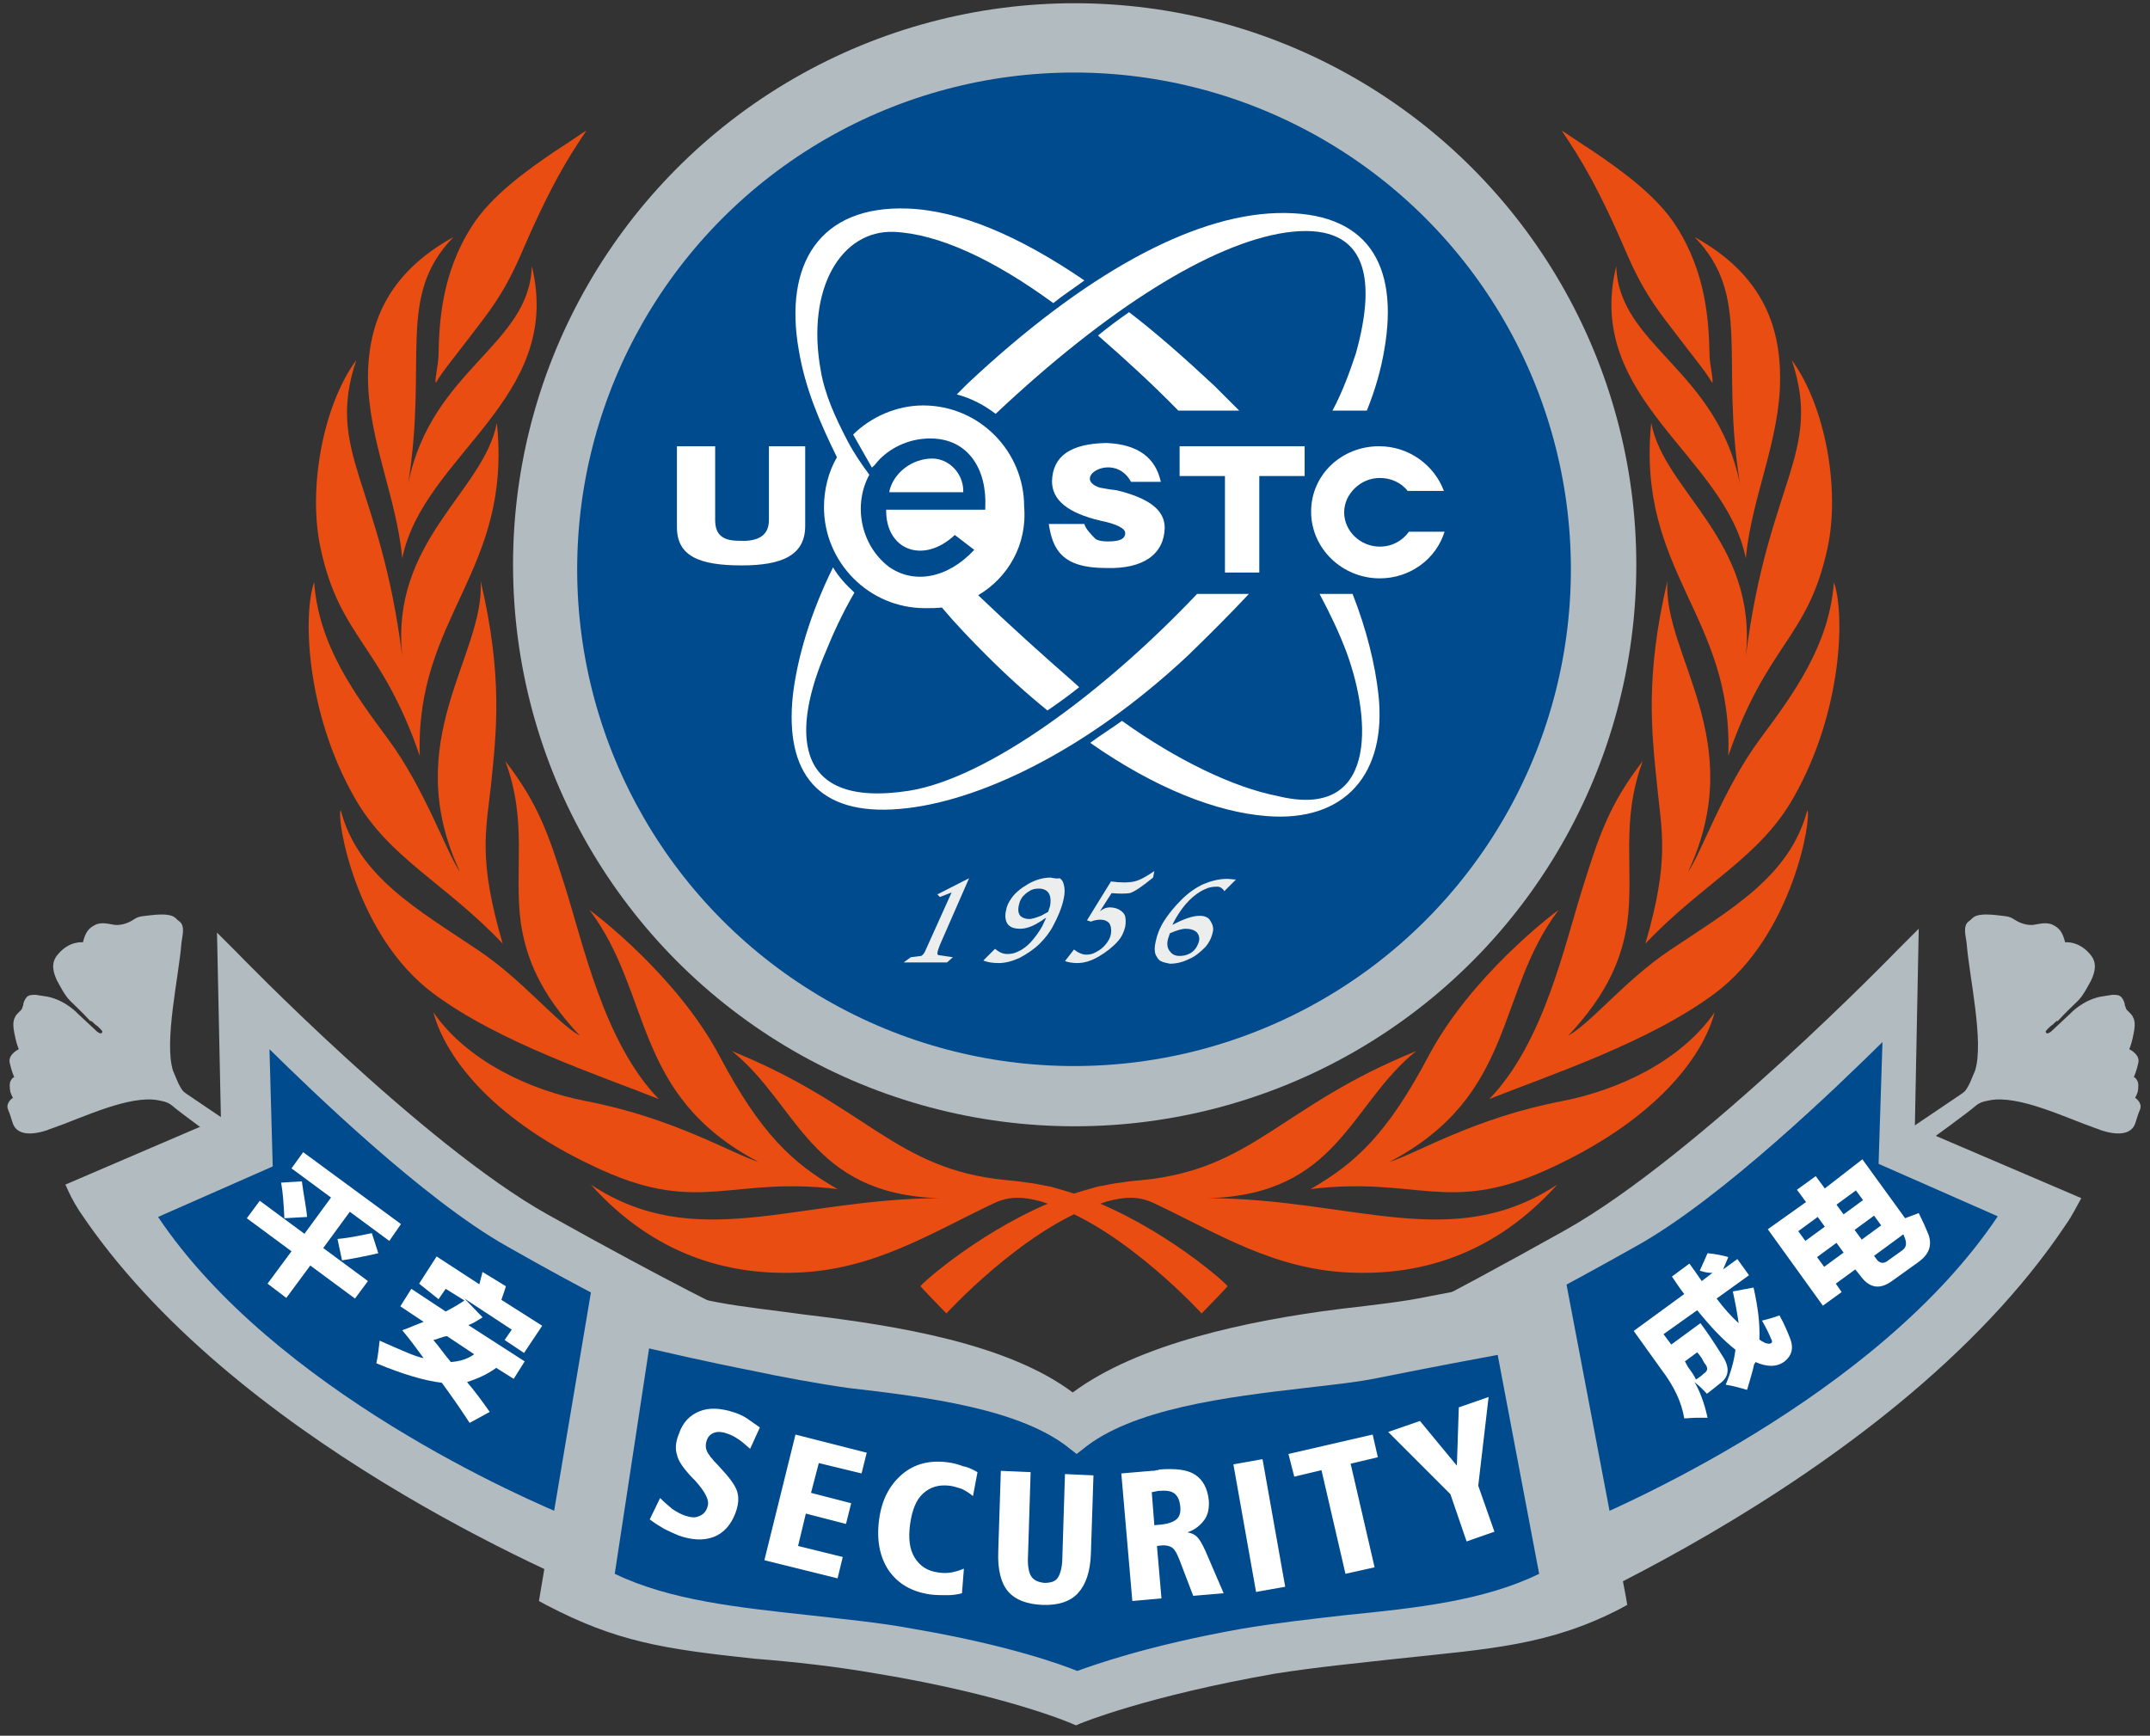 <?xml version="1.0" encoding="utf-8"?>
<!-- Generator: Adobe Illustrator 22.0.1, SVG Export Plug-In . SVG Version: 6.00 Build 0)  -->
<svg version="1.1"
	 id="Layer_1" inkscape:output_extension="org.inkscape.output.svg.inkscape" inkscape:version="0.46" sodipodi:docname="Enodis.svg" sodipodi:version="0.32" xmlns:cc="http://creativecommons.org/ns#" xmlns:dc="http://purl.org/dc/elements/1.1/" xmlns:inkscape="http://www.inkscape.org/namespaces/inkscape" xmlns:rdf="http://www.w3.org/1999/02/22-rdf-syntax-ns#" xmlns:sodipodi="http://sodipodi.sourceforge.net/DTD/sodipodi-0.dtd" xmlns:svg="http://www.w3.org/2000/svg"
	 xmlns="http://www.w3.org/2000/svg" xmlns:xlink="http://www.w3.org/1999/xlink" x="0px" y="0px" viewBox="0 0 331.9 268"
	 style="enable-background:new 0 0 331.9 268;" xml:space="preserve">
<rect x="0" y="0" width="331.9" height="268" fill="#333333" stroke="none"/>
<style type="text/css">
	.st0{fill:#B2BBC0;}
	.st1{fill:#004A8E;}
	.st2{fill:#ECEDED;}
	.st3{fill:#FFFFFF;}
	.st4{fill:#E94D11;}
	.st5{enable-background:new    ;}
	.st6{fill:none;}
</style>
<defs>
	
	
		<inkscape:perspective  id="perspective26" inkscape:persp3d-origin="306 : 264 : 1" inkscape:vp_x="0 : 396 : 1" inkscape:vp_y="0 : 1000 : 0" inkscape:vp_z="612 : 396 : 1" sodipodi:type="inkscape:persp3d">
		</inkscape:perspective>
	
		<inkscape:perspective  id="perspective2414" inkscape:persp3d-origin="372.04724 : 350.78739 : 1" inkscape:vp_x="0 : 526.18109 : 1" inkscape:vp_y="0 : 1000 : 0" inkscape:vp_z="744.09448 : 526.18109 : 1" sodipodi:type="inkscape:persp3d">
		</inkscape:perspective>
</defs>
<sodipodi:namedview  bordercolor="#666666" borderopacity="1.0" gridtolerance="10.0" guidetolerance="10.0" id="base" inkscape:current-layer="Layer_1" inkscape:cx="236.40961" inkscape:cy="1.3463471" inkscape:pageopacity="0.0" inkscape:pageshadow="2" inkscape:window-height="667" inkscape:window-width="640" inkscape:window-x="319" inkscape:window-y="164" inkscape:zoom="149.33333" objecttolerance="10.0" pagecolor="#ffffff" showgrid="false">
	</sodipodi:namedview>
<g id="图层_1_2_">
	<ellipse class="st0" cx="165.9" cy="87.2" rx="86.7" ry="86.7"/>
	<ellipse class="st1" cx="165.8" cy="87.9" rx="76.7" ry="76.7"/>
	<path class="st0" d="M27.5,167.2c-0.2-0.5-0.5-1.2-0.8-1.9c-1.4-4.5,0.9-14.5,1.3-19.6c0.1-1.1,0.7-2.8-0.4-3.5
		c-0.2-0.1-0.5-0.6-1.1-0.8c-0.9-0.3-2.2-0.2-3.1-0.1c-1.5,0.2-1.9,0.1-2.8,0.7c-0.9,0.6-2,0.9-2.9,0.8c-0.8-0.1-2-0.5-3,0
		s-1.5,1.1-1.9,2.7c0,0-2.1-0.3-3.9,1.9c-1.1,1.3-0.7,2.7-0.1,4c0.5,0.9,1.2,2.3,2,3.1c0.7,0.7,1.8,1.7,2.9,2.9
		c0.9,1-0.3-0.4,0.7,0.5c0.2,0.2,0.4,0.4,0.6,0.5c0.2,0.2,0.8,0.7,0.8,0.9c0,0.1-0.1,0.2-0.1,0.2c-0.1,0.1-0.3,0.1-0.7-0.2l-3-2.8
		c0,0-1.8-2-4.6-2.6c-0.6-0.1-1.3-0.2-1.9-0.3c-0.3,0-0.6,0-1,0.1c-0.1,0.1-0.3,0.1-0.4,0.3c-0.2,0.2-0.4,0.6-0.5,1
		c0,0.1,0,0.3-0.1,0.4c-0.1,0.5-0.2,0.5-0.6,0.9c-0.2,0.2-0.5,0.5-0.6,0.8c-0.5,0.9-0.1,2.3,0.1,3.3c0.2,0.9,0.5,1.6,0.5,1.6
		s-1.7,0.8-1.4,2.1c0.3,1.4,0.7,2.2,0.7,2.2s-0.3,0.1-0.5,0.5c-0.3,0.4-0.2,1.3-0.1,1.8c0.2,0.6,0.4,0.9,0.4,0.9s-1.1,0.7-0.8,1.7
		c0.2,0.5,0.4,1,0.5,1.4c0.1,0.2,0.1,0.4,0.2,0.6c0.5,2,2.7,2.2,5.4,1.3c0.2-0.1,0.5-0.2,0.8-0.3c4.6-1.6,11.9-5.2,16.4-4.3
		c1,0.2,1.5,0.3,2.3,1c0.9,0.8,6.8,5.1,7.5,5.6c1.1,0.8,3-0.1,2.6-1.6c-0.1-0.4-0.3-0.7-0.7-1l-7.4-5
		C28.2,168.5,28,168.2,27.5,167.2z"/>
	<path class="st0" d="M304.1,167.2c0.2-0.5,0.5-1.2,0.8-1.9c1.4-4.5-0.9-14.5-1.3-19.6c-0.1-1.1-0.7-2.8,0.4-3.5
		c0.2-0.1,0.5-0.6,1.1-0.8c0.9-0.3,2.2-0.2,3.1-0.1c1.5,0.2,1.9,0.1,2.8,0.7c0.9,0.6,2,0.9,2.9,0.8c0.8-0.1,2-0.5,3,0
		s1.5,1.1,1.9,2.7c0,0,2.1-0.3,3.9,1.9c1.1,1.3,0.7,2.7,0.1,4c-0.5,0.9-1.2,2.3-2,3.1c-0.7,0.7-1.8,1.7-2.9,2.9
		c-0.9,1,0.3-0.4-0.7,0.5c-0.2,0.2-0.4,0.4-0.6,0.5c-0.2,0.2-0.8,0.7-0.8,0.9c0,0.1,0.1,0.2,0.1,0.2c0.1,0.1,0.3,0.1,0.7-0.2l3-2.8
		c0,0,1.8-2,4.6-2.6c0.6-0.1,1.3-0.2,1.9-0.3c0.3,0,0.6,0,1,0.1c0.1,0.1,0.3,0.1,0.4,0.3c0.2,0.2,0.4,0.6,0.5,1c0,0.1,0,0.3,0.1,0.4
		c0.1,0.5,0.2,0.5,0.6,0.9c0.2,0.2,0.5,0.5,0.6,0.8c0.5,0.9,0.1,2.3-0.1,3.3c-0.2,0.9-0.5,1.6-0.5,1.6s1.7,0.8,1.4,2.1
		c-0.3,1.4-0.7,2.2-0.7,2.2s0.3,0.1,0.5,0.5c0.3,0.4,0.2,1.3,0.1,1.8c-0.2,0.6-0.4,0.9-0.4,0.9s1.1,0.7,0.8,1.7
		c-0.2,0.5-0.4,1-0.5,1.4c-0.1,0.2-0.1,0.4-0.2,0.6c-0.5,2-2.7,2.2-5.4,1.3c-0.2-0.1-0.5-0.2-0.8-0.3c-4.6-1.6-11.9-5.2-16.4-4.3
		c-1,0.2-1.5,0.3-2.3,1c-0.9,0.8-6.8,5.1-7.5,5.6c-1.1,0.8-3-0.1-2.6-1.6c0.1-0.4,0.3-0.7,0.7-1l7.4-5
		C303.4,168.5,303.6,168.2,304.1,167.2z"/>
	<path class="st2" d="M180.3,145c0.1-0.3,0.2-0.6,0.3-0.9c1.1-0.5,2-0.7,2.4-0.7c0.8,0,1.4,0.2,1.8,0.6c0.3,0.4,0.4,0.8,0.3,1.3
		c-0.1,0.4-0.3,0.8-0.5,1.1c-0.3,0.4-0.6,0.7-1.1,0.9c-0.4,0.2-0.9,0.3-1.4,0.3c-0.6,0-1.1-0.2-1.4-0.6
		C180.2,146.5,180.1,145.8,180.3,145z M189.4,135.7c-1.2,0-2.4,0.3-3.6,0.8c-1.1,0.5-2.3,1.3-3.4,2.4c-1.1,1.1-2,2.2-2.7,3.3
		s-1.1,2.2-1.3,3.2c-0.2,0.8-0.2,1.5,0,2c0.2,0.4,0.4,0.8,0.8,1c0.4,0.2,0.9,0.3,1.4,0.4c0.9,0,1.9-0.2,2.9-0.7
		c1-0.4,1.8-1.1,2.6-1.9c0.5-0.6,0.9-1.3,1.1-2.2c0.2-0.7,0-1.3-0.4-1.9c-0.3-0.5-0.9-0.7-1.6-0.7c-1.1,0-2.5,0.5-4.2,1.4
		c0.1-0.3,0.3-0.6,0.5-1c0.6-1,1.2-1.9,2.1-2.8c0.7-0.7,1.5-1.3,2.4-1.7c0.6-0.3,1.2-0.4,1.9-0.4c0.4,0,0.8,0.2,1.1,0.7l1.8-1.8
		C190.4,135.8,189.9,135.7,189.4,135.7z M178.2,134.5c-1.2,0.8-2.2,1.4-3.1,1.6s-2.1,0.2-3.6,0l-3.7,6l0.6,0.2
		c0.5-0.2,1-0.3,1.5-0.3c0.6,0,1,0.2,1.3,0.5c0.3,0.4,0.4,1,0.3,1.7c-0.1,0.6-0.4,1.1-0.8,1.6s-0.9,0.9-1.5,1.2
		c-0.5,0.3-1,0.4-1.5,0.4c-0.6,0-1.3-0.3-1.9-0.8l-1.4,1.8c0.6,0.2,1.2,0.3,1.9,0.3c1,0,2.1-0.3,3.3-1c1.2-0.7,2.2-1.5,3-2.4
		c0.6-0.7,0.9-1.4,1.1-2.2c0.1-0.6,0.1-1.1,0-1.6c-0.1-0.4-0.4-0.7-0.7-0.9c-0.4-0.3-1-0.5-1.7-0.5c-0.5,0-1,0.2-1.5,0.6l1.8-2.8
		c1.2,0.1,2.1,0.1,2.8,0c0.7-0.2,1.9-1,3.6-2.4L178.2,134.5z M158.9,141.9c-0.6,0-1.1-0.2-1.4-0.5c-0.3-0.4-0.4-0.9-0.2-1.7
		c0.1-0.5,0.3-0.9,0.6-1.3c0.3-0.3,0.6-0.6,1-0.8c0.4-0.3,0.9-0.4,1.5-0.4c0.4,0,0.8,0.1,1.1,0.3c0.3,0.2,0.5,0.5,0.6,0.9
		s0.1,0.9,0,1.5c-0.1,0.3-0.2,0.6-0.3,0.9c-0.4,0.2-0.7,0.4-1.1,0.6C159.9,141.7,159.3,141.9,158.9,141.9z M162.2,135.5
		c-1.1,0-2.3,0.3-3.5,1c-1.2,0.7-2,1.4-2.5,2.1s-0.8,1.3-0.9,2c-0.2,0.8-0.1,1.5,0.2,2c0.4,0.6,1.1,0.8,2,0.8c0.8,0,1.8-0.3,2.9-1
		c0.4-0.2,0.7-0.5,1.1-0.7c-0.2,0.4-0.4,0.9-0.6,1.3c-0.5,0.9-1.1,1.7-1.8,2.5c-0.6,0.6-1.2,1.1-1.9,1.4c-0.6,0.3-1.1,0.4-1.7,0.4
		c-0.7,0-1.3-0.3-1.9-0.8l-1.8,1.8c0.7,0.3,1.5,0.4,2.4,0.4c1,0,2.1-0.3,3.2-0.8c1.1-0.6,2.2-1.3,3.1-2.2c0.9-0.9,1.6-1.8,2.1-2.8
		c0.7-1.3,1.3-2.7,1.6-4.1c0.2-0.9,0.2-1.6,0-2.3c-0.1-0.4-0.3-0.7-0.6-0.9C163.2,135.7,162.7,135.6,162.2,135.5z M149.6,135.6
		l-4.9,2.5l0.4,0.4l1.8-0.7l-4.1,9.1c-0.2,0.4-0.4,0.6-0.6,0.7l-1.6,0.2l-1.1,0.8h6.7l0.9-0.8c-0.6-0.1-1.3-0.2-2-0.3
		c-0.3,0-0.4-0.1-0.4-0.3c0-0.2,0.2-0.9,0.7-2L149.6,135.6z"/>
	<path class="st3" d="M118.4,68.9h5.9v12.3c0,4.5-3.5,6.1-9.8,6.1c-6.5,0-10-1.4-10-5.9V68.9h5.9v11.4c0,2.7,1.7,3.2,3.8,3.2
		c2.2,0.1,4.5-0.4,4.5-3.2V68.9H118.4z"/>
	<path class="st3" d="M179.2,74.4h-4.6c-2.6-4.8-9.4-0.6-4.8,0.9c0.6,0.1,1.6,0.3,2.6,0.4c4.9,1.2,7.4,3,7.4,5.8
		c-0.1,4-3.2,6.4-9.1,6.2c-6.8,0-8.2-2.9-8.8-6.8h5.5c0.1,0.7,1.3,1.9,1.7,2.3c0.4,0.3,1.2,0.4,1.9,0.4c1.9,0,2.7-0.4,2.7-1.3
		c0-0.7-1.3-1.4-3.8-1.9c-5.1-1.2-7.5-3.2-7.5-6.1c0.1-3.9,2.9-5.8,8.4-5.9C175.7,68.6,178.4,70.7,179.2,74.4z"/>
	<polygon class="st3" points="182.1,73.5 182.1,68.9 201.4,68.9 201.4,73.5 194.4,73.5 194.4,88.4 189.1,88.4 189.1,73.5 	"/>
	<path class="st3" d="M212.9,68.9c4.6,0,8.5,2.9,10,6.9h-5.6c-1-1.3-2.6-2-4.3-2c-3,0-5.5,2.5-5.5,5.3c0,2.9,2.5,5.3,5.5,5.3
		c1.9,0,3.5-0.9,4.5-2.3h5.5c-1.3,4.2-5.3,7.2-10,7.2c-5.8,0-10.6-4.6-10.6-10.3S207.1,68.9,212.9,68.9z"/>
	<path class="st3" d="M128.6,87.6c-3.5,7.1-5.5,13.9-6.2,19.7c-1.3,12.1,3.9,18.7,16.5,17.6c11.9-1,28.6-8.8,44.5-23.7
		c3.3-3.2,6.5-6.4,9.4-9.5h-8c-14.7,15.5-32.5,28.5-44.5,30.4c-18.8,2.9-17.6-10.3-12.9-21.3c1.3-3.2,2.7-6.2,4.5-9.3
		C130.6,90.3,129.4,89,128.6,87.6z M153.7,63.9c17.3-16.3,33.3-26.3,44.8-28c12.1-1.7,14.3,6.2,10.8,18.7c-0.9,2.7-2,5.8-3.6,8.8
		h5.3c1.3-3.2,2.2-6.4,2.7-9.4c2.3-13.2-2.6-21.5-16.6-21.1c-13.2,0.4-29.8,9.5-47.7,26.3c-0.6,0.6-1.2,1.2-1.7,1.7
		C150,61.5,152,62.6,153.7,63.9z"/>
	<path class="st3" d="M173.2,111.3c8.5,6.1,17.3,10.3,24,11.6c15.3,3.8,14.6-11.4,10.7-22.1c-1.2-3.2-2.6-6.1-4.2-9.1h5.1
		c2.2,5.6,3.5,11,4,15.6c1.3,12.1-5.1,19.7-17.3,18.7c-7.7-0.6-17.2-4.3-27.2-11.3C169.9,113.5,171.7,112.4,173.2,111.3z"/>
	<path class="st3" d="M181.9,63.4c-4.2-4.3-8.4-8.1-12.4-11.6c1.6-1.3,3.2-2.5,4.8-3.6c4.3,3.3,8.7,7.2,13.2,11.4
		c1.3,1.3,2.5,2.5,3.8,3.8H181.9z"/>
	<path class="st3" d="M153.7,65.9L153.7,65.9L153.7,65.9z"/>
	<path class="st3" d="M151,91.9c4.8,4.6,9.8,9.1,14.6,13.3c0.3,0.3,0.7,0.6,1,0.9c-1.6,1.3-3.3,2.5-4.9,3.6
		c-3.2-2.6-6.2-5.3-9.4-8.5c-2.5-2.5-4.8-4.9-6.9-7.4l0,0c-0.9,0.1-1.7,0.1-2.6,0.1c-8.7,0-15.6-7.1-15.6-15.6c0-2.7,0.7-5.5,2-7.7
		c-2.7-5.5-4.9-10.6-5.9-16.6c-2.3-13.2,3.2-22.3,16.8-21.8c8,0.3,17.2,4.2,27.3,11.1c-1.6,1.2-3.2,2.2-4.8,3.5
		c-9.3-6.8-17.8-10.7-24.6-11c-8.1-0.3-13.6,8.7-11.3,21.4c0.6,3.6,2.2,7.2,4.2,11l0,0c1,1.9,2.2,3.6,3.3,5.1
		c-2.5,4.6-1.4,10.8,3,14.2c3.8,2.7,9,1.9,13.2-2.6l-3-2.3c-4.9,4.6-10.7,2.3-10.6-3.9h15.3c0-0.1,0-0.1,0-0.3
		c0.3-5.9-2.6-10.7-8.5-10.7c-3,0-5.8,1.2-7.8,3.2c-0.4,0.4-0.7,0.9-1.2,1.3l-2.9-5.1c2.7-2.7,6.7-4.5,10.8-4.5
		c8.7,0,15.6,7.1,15.6,15.6C158.6,84.1,155.6,89.2,151,91.9z"/>
	<path class="st3" d="M143.9,70.8c2.6,0,4.8,2.3,4.8,5c0,0,0,0,0,0.2h-11.4c0,0,0,0,0-0.2C138,72.9,140.9,70.8,143.9,70.8z"/>
	<path class="st4" d="M254.9,65.3L254.9,65.3c2,10.6,16.5,18.2,14.6,36.1c3.4-27.1,11.9-31.4,7.1-45.8c5.2,7.1,7.5,20,5.5,29.1
		c-3,13.9-9.3,14.6-15.3,32C267.6,95.1,252.6,88.3,254.9,65.3z"/>
	<path class="st4" d="M176.4,182.2c17.1-1.7,21.4-11.5,42.2-19.9c-10.2,8.2-12,22.1-32,22.7c22.3,0.1,37.6,8.6,53.8-2.1
		c-9.7,10.8-21,14-31.7,13.6c-11.9-0.4-20.6-6-30.5-10.7c-2.5-1.2-4.7-1-7.3-0.3c-0.6,0.2-1.2,0.4-1.8,0.6c-11.4,4-23,16.7-23,16.7
		s-3.8-3.9-4-4.2c-0.1-0.2,10-9.3,22.3-13.8l0.8-0.3c1.4-0.5,2.9-0.9,4.3-1.3c0.2,0,0.4-0.1,0.6-0.1c1-0.2,1.9-0.4,2.9-0.5
		C174.2,182.4,175.3,182.3,176.4,182.2z"/>
	<path class="st4" d="M264.3,59.1L264.3,59.1c-0.8-1.5-3.2-4.4-5.4-7.3c-2.5-3.3-4.8-6-7.4-11.8c-4.8-11.2-7.5-15.5-10.4-19.8
		c0-0.1,2.1,1.4,4.9,3.2c4.1,2.8,9.8,6.8,12.8,11.6c4.6,7.2,5,14.7,5.1,19.7C263.9,56.3,264.6,58.9,264.3,59.1z"/>
	<path class="st4" d="M269.5,86.2L269.5,86.2c-3.2-15.9-25-24.6-20-45.1c0.4,12.3,15.5,15.9,19.1,33.6c-3.1-19.3,1.9-28.9-7-38.1
		c10.3,5.7,13.2,13.5,13.2,21.8C274.8,68,270.4,76.7,269.5,86.2z"/>
	<path class="st4" d="M202.3,183.6L202.3,183.6c7-4,11.9-8.6,18.2-20.5c6.5-12.3,19.1-21.9,20.1-22.6c-9.8,13-6.5,28.6-26.1,38.9
		c4.2-1.3,13.1-6.8,26.7-9.4c8.7-1.7,18.3-6.2,23.5-13.7c-1.9,7.1-9.4,16.9-26.1,24.4C223.5,187.5,218.6,181.6,202.3,183.6z"/>
	<path class="st4" d="M254,145.7L254,145.7c3.8-13,2.5-17.3,1.8-24.5c-0.8-8-1.9-16.6,1.6-31.5c-0.7,11.5,12.7,24.6,3.2,44.9
		c2-2.8,5.4-12.8,11.1-20.5c5.2-7,10.7-14.5,11.4-24.2c1.7,4.7,1.4,19.8-6.2,33.2C271.6,132.5,262.9,136.3,254,145.7z"/>
	<path class="st4" d="M229.9,169.7L229.9,169.7c8.5-8.8,11.6-23.8,14.6-33.2c2.4-7.6,4-12.4,9.1-19c-3.5,9.4-1.3,16.9-2.4,25
		c-0.8,5.3-2.9,10.8-9.1,17.4c3.6-2,8.7-8.5,15.7-13.2c9.2-6.2,18.5-11.3,21.2-21.6c0.7,1.1-2.2,19.3-14.3,28.3
		C254.5,161,238.9,166.1,229.9,169.7z"/>
	<path class="st4" d="M76.7,65.3L76.7,65.3c-2,10.6-16.5,18.2-14.6,36.1C58.7,74.3,50.2,70,55,55.6c-5.2,7.1-7.5,20-5.5,29.1
		c3,13.9,9.3,14.6,15.3,32C64.1,95.1,79.1,88.3,76.7,65.3z"/>
	<path class="st4" d="M155.2,182.2c-17.1-1.7-21.4-11.5-42.2-19.9c10.2,8.2,12,22.1,32,22.7c-22.3,0.1-37.6,8.6-53.8-2.1
		c9.7,10.8,21,14,31.7,13.6c11.9-0.4,20.6-6,30.5-10.7c2.5-1.2,4.7-1,7.3-0.3c0.6,0.2,1.2,0.4,1.8,0.6c11.4,4,23,16.7,23,16.7
		s3.8-3.9,4-4.2c0.1-0.2-10-9.3-22.3-13.8l-0.8-0.3c-1.4-0.5-2.9-0.9-4.3-1.3c-0.2,0-0.4-0.1-0.6-0.1c-1-0.2-1.9-0.4-2.9-0.5
		C157.4,182.4,156.3,182.3,155.2,182.2z"/>
	<path class="st4" d="M67.3,59.1L67.3,59.1c0.8-1.5,3.2-4.4,5.4-7.3c2.5-3.3,4.8-6,7.4-11.8c4.8-11.2,7.5-15.5,10.4-19.8
		c0-0.1-2.1,1.4-4.9,3.2c-4.1,2.8-9.8,6.8-12.8,11.6c-4.6,7.2-5,14.7-5.1,19.7C67.7,56.3,67,58.9,67.3,59.1z"/>
	<path class="st4" d="M62.1,86.2L62.1,86.2c3.2-15.9,25-24.6,20-45.1C81.7,53.4,66.6,57,63,74.7c3.1-19.3-1.9-28.9,7-38.1
		c-10.3,5.7-13.2,13.5-13.2,21.8C56.9,68,61.2,76.7,62.1,86.2z"/>
	<path class="st4" d="M129.3,183.6L129.3,183.6c-7-4-11.9-8.6-18.2-20.5c-6.5-12.3-19.1-21.9-20.1-22.6c9.8,13,6.5,28.6,26.1,38.9
		c-4.2-1.3-13.1-6.8-26.7-9.4c-8.7-1.7-18.3-6.2-23.5-13.7c1.9,7.1,9.4,16.9,26.1,24.4C108.1,187.5,113,181.6,129.3,183.6z"/>
	<path class="st4" d="M77.6,145.7L77.6,145.7c-3.8-13-2.6-17.3-1.8-24.5c0.8-8,1.9-16.6-1.6-31.5c0.7,11.5-12.7,24.6-3.2,44.9
		c-2-2.8-5.4-12.8-11.1-20.5c-5.2-7-10.7-14.5-11.4-24.2c-1.7,4.7-1.4,19.8,6.2,33.2C60,132.5,68.7,136.3,77.6,145.7z"/>
	<path class="st4" d="M101.7,169.7L101.7,169.7c-8.5-8.8-11.6-23.8-14.6-33.2c-2.4-7.6-4-12.4-9.1-19c3.5,9.4,1.3,16.9,2.4,25
		c0.8,5.3,2.9,10.8,9.1,17.4c-3.6-2-8.7-8.5-15.7-13.2c-9.2-6.2-18.5-11.3-21.2-21.6c-0.7,1.1,2.2,19.3,14.3,28.3
		C77.1,161,92.7,166.1,101.7,169.7z"/>
	<path class="st1" d="M92.5,241.2c0,0-53.8-20.5-75.6-55.7l20.9-8.6l-0.4-23c0,0,25.9,26.7,43.4,36.5c17.5,9.8,26.1,13.9,26.1,13.9
		L92.5,241.2z"/>
	<path class="st0" d="M12.2,186.9c23.4,35.2,74.2,56.7,82.6,60.1c0.9,0.3,1.9,0.8,2.8,1.1l0.7-1.7l16.1-41.2l0.6-1.6l-1.5-0.7
		c0,0-9.5-4.5-29-15.4c-19.3-10.8-47.9-40.4-48-40.5l-3-3l0.6,28.6l-24,10.3C10.7,184.3,11.3,185.5,12.2,186.9z M88.5,234.5
		c-7.5-3-46.1-19.8-64.1-46.6l17.7-7.8L41.6,162c6.3,6.2,23.8,23.2,36.6,30.4c12.1,6.9,19.5,10.5,22.2,11.8L88.5,234.5z"/>
	<path class="st1" d="M242.3,236.6c0,0,48.2-18.4,67.7-49.9l-18.7-7.7l0.4-20.6c0,0-23.2,23.9-38.9,32.7
		c-15.7,8.8-23.4,12.4-23.4,12.4L242.3,236.6z"/>
	<path class="st0" d="M318.9,189.1c-27.3,40.9-89.4,64.7-89.5,64.8l-1.8,0.7l-0.7-1.8l-17.2-44l-0.6-1.7l1.6-0.7
		c0,0,10.1-4.8,31-16.5c20.6-11.6,51.2-43.2,51.3-43.3l3.2-3.2l-0.6,30.6l25.7,11C320.5,186.4,319.9,187.7,318.9,189.1z
		 M241.9,236.1c7.8-3.1,47.9-20.5,66.5-48.3l-18.4-8.1l0.6-18.8c-6.6,6.5-24.7,24.1-38,31.5c-12.6,7.1-20.2,10.9-23,12.3
		L241.9,236.1z"/>
	<path class="st1" d="M96.3,205.5c0,0,7.9,1.4,21,3.9c13.1,2.6,38.3,2.7,49.7,12.2c11.4-9.5,36.6-9.6,49.7-12.2
		c13.1-2.6,21-3.9,21-3.9l7.3,38.8c-13.9,7.2-32.5,6.6-50.7,9.7c-18.1,3.1-27.3,7-27.3,7s-9.2-4-27.3-7s-36.8-2.4-50.7-9.7
		L96.3,205.5z"/>
	<path class="st0" d="M116.9,211.8c-9.1-1.8-14-3-16.7-3.6L94.9,243c8.5,4.1,19.1,5.2,30.1,6.4c5.2,0.6,10.7,1.1,16,2.1
		c14.7,2.5,23.1,5.6,25.3,6.5c2.2-0.8,10.7-3.9,25.3-6.5c5.3-0.9,10.7-1.5,15.9-2.1c11-1.1,21.5-2.2,30.1-6.4l-6.4-33.8
		c-2.7,0.5-9.2,1.7-18.2,3.5c-3.3,0.7-7.2,1.1-11.5,1.6c-12.1,1.4-26.8,3.2-34.4,9.5l-0.9,0.7l-0.9-0.7c-7.6-6.3-22.3-8.1-34.4-9.5
		C126.6,213.7,120.1,212.5,116.9,211.8z M93.6,197c0,0,2.5,1.3,17.3,4.1c3.7,0.7,8.4,1.2,13.5,1.9c14.3,1.7,31.2,4.5,41.2,12
		c10.1-7.5,27-11.1,41.3-12.9c5.1-0.6,9.7-1.1,13.5-1.9c14.9-2.9,19.4-3.4,19.4-3.4l1.7-0.3l0.3,1.7l9.2,48.4l0.2,1.2l-1.1,0.6
		c-11,5.7-20.3,6.2-34.3,7.7c-6.3,0.7-12.5,1.3-18.9,2.3c-20,3.5-30.1,7.7-30.1,7.7l-0.7,0.3l-0.7-0.3c0,0-10.1-4.4-30.1-7.7
		c-6.3-1.1-12.6-1.8-18.9-2.3c-14-1.5-21.2-2.6-32.1-8.3l-1.1-0.6l0.2-1.2l8-47.5l0.3-1.7L93.6,197z"/>
	<path class="st3" d="M214.3,221.1l4.9-1.7l5.7,6.9l0.3-9l4.6-1.6l-1.6,13.7l2.5,7.1l-4.3,1.5l-2.5-7.3L214.3,221.1z M198.9,224.5
		l13-3l0.8,3.5l-4.2,1l3.7,16l-4.5,1l-3.7-16l-4.2,1L198.9,224.5z M190.4,226.1l4.5-0.8l3.5,19.7l-4.5,0.8L190.4,226.1z
		 M173.1,227.5l4.7-0.4c0.2,0,0.5,0,0.7-0.1c0.3,0,0.4,0,0.4-0.1c2.5-0.2,4.4,0,5.6,0.8c1.2,0.8,1.9,2.1,2.1,3.9
		c0.1,1.2-0.1,2.3-0.7,3.1c-0.6,0.8-1.4,1.5-2.6,1.9c0.6,0.1,1.1,0.3,1.5,0.7s0.8,1.1,1.3,2.2l2.8,6.5l-4.7,0.4l-2.1-5.5
		c-0.4-1-0.7-1.6-1.1-1.9s-0.9-0.4-1.5-0.4l-0.9,0.1l0.7,8.1l-4.5,0.4L173.1,227.5z M177.8,230.4l0.4,5.1l1-0.1
		c1.1-0.1,1.9-0.4,2.4-0.8c0.5-0.4,0.7-1.1,0.6-2c-0.1-1-0.4-1.6-0.9-2s-1.3-0.5-2.5-0.4L177.8,230.4z M154.5,227.1l4.6,0.2
		l-0.4,12.8c-0.1,1.6,0.1,2.7,0.5,3.3s1.1,0.9,2,1c1,0,1.7-0.2,2.1-0.8c0.4-0.6,0.7-1.7,0.7-3.2l0.4-12.8l4.4,0.2l-0.4,12.2
		c-0.1,2.7-0.8,4.7-2,6c-1.2,1.3-3.1,1.9-5.5,1.8c-2.4-0.1-4.2-0.8-5.3-2.1c-1.1-1.3-1.6-3.4-1.5-6.1L154.5,227.1z M150.9,227.3
		l-0.7,3.7c-0.6-0.5-1.1-0.8-1.7-1.1c-0.6-0.2-1.2-0.4-1.9-0.5c-1.7-0.2-3,0.2-4.1,1.2s-1.7,2.6-2,4.7c-0.3,2.2-0.1,3.9,0.7,5.2
		c0.8,1.3,2,2.1,3.7,2.3c0.6,0.1,1.3,0.1,1.9,0s1.3-0.3,2-0.6l-0.3,3.8c-0.7,0.2-1.5,0.3-2.3,0.3s-1.6,0-2.5-0.1
		c-2.9-0.4-5-1.6-6.5-3.7c-1.4-2.1-1.9-4.7-1.5-7.8s1.6-5.4,3.6-7.1c1.9-1.6,4.3-2.2,7.1-1.8c0.8,0.1,1.5,0.3,2.3,0.6
		C149.4,226.5,150.2,226.9,150.9,227.3z M122.8,221.5l11,2.8l-0.8,3.2l-6.6-1.6l-1.2,4.6l6.2,1.6l-0.8,3.2l-6.2-1.6l-1.2,5l6.9,1.7
		l-0.8,3.3l-11.3-2.8L122.8,221.5z M117.3,220.4l-1.5,3.3c-0.6-0.5-1.1-1-1.7-1.4s-1.1-0.7-1.7-0.9c-0.8-0.3-1.5-0.4-2.1-0.2
		c-0.6,0.2-1,0.6-1.2,1.2c-0.2,0.6-0.2,1.1,0,1.6s0.8,1.3,1.8,2.3c1.6,1.7,2.6,3,2.9,4s0.2,2.1-0.3,3.4c-0.7,1.8-1.8,3-3.3,3.6
		c-1.6,0.6-3.4,0.5-5.4-0.2c-0.7-0.3-1.4-0.6-2.2-1c-0.7-0.4-1.5-0.9-2.3-1.5l1.6-3.3c0.7,0.7,1.3,1.2,1.9,1.7
		c0.6,0.4,1.3,0.8,1.9,1c0.9,0.3,1.6,0.4,2.2,0.1c0.6-0.2,1.1-0.7,1.3-1.4c0.4-1-0.3-2.3-1.9-4.1c-0.2-0.2-0.4-0.4-0.5-0.5
		c-1.3-1.4-2.1-2.5-2.3-3.5c-0.3-0.9-0.2-2,0.3-3.2c0.6-1.8,1.7-2.9,3.2-3.5s3.3-0.5,5.4,0.2c0.6,0.2,1.3,0.5,1.9,0.9
		C116,219.5,116.6,219.9,117.3,220.4z"/>
</g>
<g class="st5">
	<path class="st3" d="M262.4,196.2l1.2-2.7c1.1,0.1,2.2,0.3,3.2,0.6L266,196l2.2-1.6l1.8,2.5l-5,3.6c1.2,1.6,2.3,2.8,3.4,3.8
		c-0.2-1.4-0.5-3.1-0.9-4.9l3.2-0.6c0.7,3.1,1,5.7,0.9,8c0.2,0.2,0.4,0.3,0.8,0.5c0.1,0.1,0.2,0.1,0.3,0.1c0.3,0.1,0.5,0.1,0.7,0
		s0.2-0.4,0-0.7c-0.3-0.7-0.7-1.6-1.4-2.8c0.4-0.1,0.9-0.2,1.5-0.4c0.6-0.2,1-0.3,1.2-0.4c0.8,1.4,1.3,2.7,1.7,3.7
		c0.5,1.4,0.2,2.5-0.9,3.4c-1.2,0.9-2.7,0.9-4.5,0.1c0,0.1-0.1,0.2-0.2,0.3c-0.2,1-0.6,2.3-1.1,4c-1-0.3-2.1-0.6-3.3-0.8
		c0.8-1.9,1.3-3.7,1.5-5.4c-1.9-1.5-3.8-3.5-5.9-6.1l-5.2,3.7l1.2,1.6l4.5-3.3c0.9,1.2,2,2.8,3.3,4.9c1.3,1.9,1.2,3.4-0.4,4.5
		c-0.5,0.4-1.1,0.9-1.9,1.5c-0.3-0.3-0.9-1-1.9-1.8c0.8,1.4,1.5,3.2,2,5.5c-0.3,0-0.8,0-1.5,0c-0.9,0-1.6,0.1-2.1,0.1
		c-0.4-2.5-1.6-5-3.5-7.5l-4.3-6l7.8-5.7c-0.7-0.9-1.3-1.8-1.9-2.7l2.7-2c0.6,0.8,1.2,1.7,1.9,2.7l1.7-1.3
		C264.2,196.6,263.3,196.5,262.4,196.2z M260.1,210.2c0.1,0.2,0.3,0.5,0.5,0.9c0.6,0.8,1,1.4,1.2,1.9c0.5-0.3,0.9-0.6,1.2-0.9
		c0.6-0.4,0.7-0.8,0.3-1.4c-0.2-0.2-0.4-0.6-0.6-1c-0.3-0.4-0.5-0.7-0.7-0.9L260.1,210.2z"/>
	<path class="st3" d="M287.5,179l6.6,9.1c0.7-0.3,1.4-0.5,2.1-0.8c0.6,1.2,1.1,2.3,1.5,3.3c0.6,1.7,0.1,3.1-1.6,4.3l-3.9,2.8
		c-2,1.5-3.6,1.2-5-0.7l-0.8-1l-3,2.2l0.9,1.3l-2.9,2.1l-8.5-11.8l5.9-4.2l-1.4-1.9l2.9-2.1l1.4,1.9L287.5,179z M277.6,190.1
		l1.1,1.5l3-2.2l-1.1-1.5L277.6,190.1z M280.5,194.1l1.1,1.5l3-2.2l-1.1-1.5L280.5,194.1z M286.5,183.8l-3,2.2l1.1,1.5l3-2.2
		L286.5,183.8z M290.4,189.2l-1.1-1.5l-3,2.2l1.1,1.5L290.4,189.2z M294,191c0,0-0.1-0.1-0.1-0.3l-0.1-0.1l-4.5,3.3l0.3,0.4
		c0.5,0.8,1.2,0.9,1.9,0.3l2.1-1.5C294.3,192.6,294.4,192,294,191z"/>
</g>
<path class="st3" d="M46.8,177.9L61.9,189l-1.8,2.6l-6.1-4.5l-4.1,5.6l6.9,5.1l-2,2.7l-6.9-5.1l-3.7,5l-2.9-2.2l3.7-5l-6.9-5.1
	l2-2.7l6.9,5.1l4.1-5.6l-6.1-4.5L46.8,177.9z M46.6,182.4c0.3,2.3,0.7,4.1,0.8,5.5l-3.5,0.2c-0.1-2-0.2-3.8-0.5-5.5L46.6,182.4z
	 M57.4,190.4l1,3.1c-1.7,0.4-3.7,0.8-5.6,1.1l-0.7-3.3C54.2,191.1,55.9,190.7,57.4,190.4z"/>
<path class="st3" d="M64.7,198.2l2.7-4.2l6.6,4.3c0.1-0.3,0.2-0.9,0.4-1.5c0-0.2,0.1-0.4,0.1-0.4l3.6,2.2c-0.1,0.3-0.3,1-0.7,2.1
	l6.3,4l-2.8,4.2l-3-2l1.1-1.6l-7.3-4.8l2.8,2.9c-0.8,0.5-1.4,0.9-2.2,1.2l8.7,5.6l-1.7,2.7l-2.7-1.7c-1.5,1.1-3,1.7-4.5,2.2
	c1.2,1.4,2.3,2.9,3.5,4.6l-3.1,1.7c-1.5-2.3-2.9-4.3-4.3-6.2c-2.6-0.3-6-1.3-10.1-3c0.3-1.4,0.4-2.6,0.5-3.5
	c3.4,1.5,5.6,2.5,6.8,2.7c-1.1-1.5-2.2-3-3.3-4.3c1.1-0.4,2.2-0.9,3.3-1.3l-3.6-2.4l1.7-2.7l5.3,3.5c1-0.5,2-1.1,2.9-1.7l-2.9-1.8
	l-1.1,1.6L64.7,198.2z M66.9,206.9c0.8,0.9,1.6,2.1,2.7,3.4c1.3-0.1,2.5-0.4,3.6-1.2l-4.2-2.8C68.2,206.4,67.5,206.8,66.9,206.9z"/>
<ellipse class="st6" cx="165.8" cy="87.9" rx="76.7" ry="76.7"/>
</svg>
